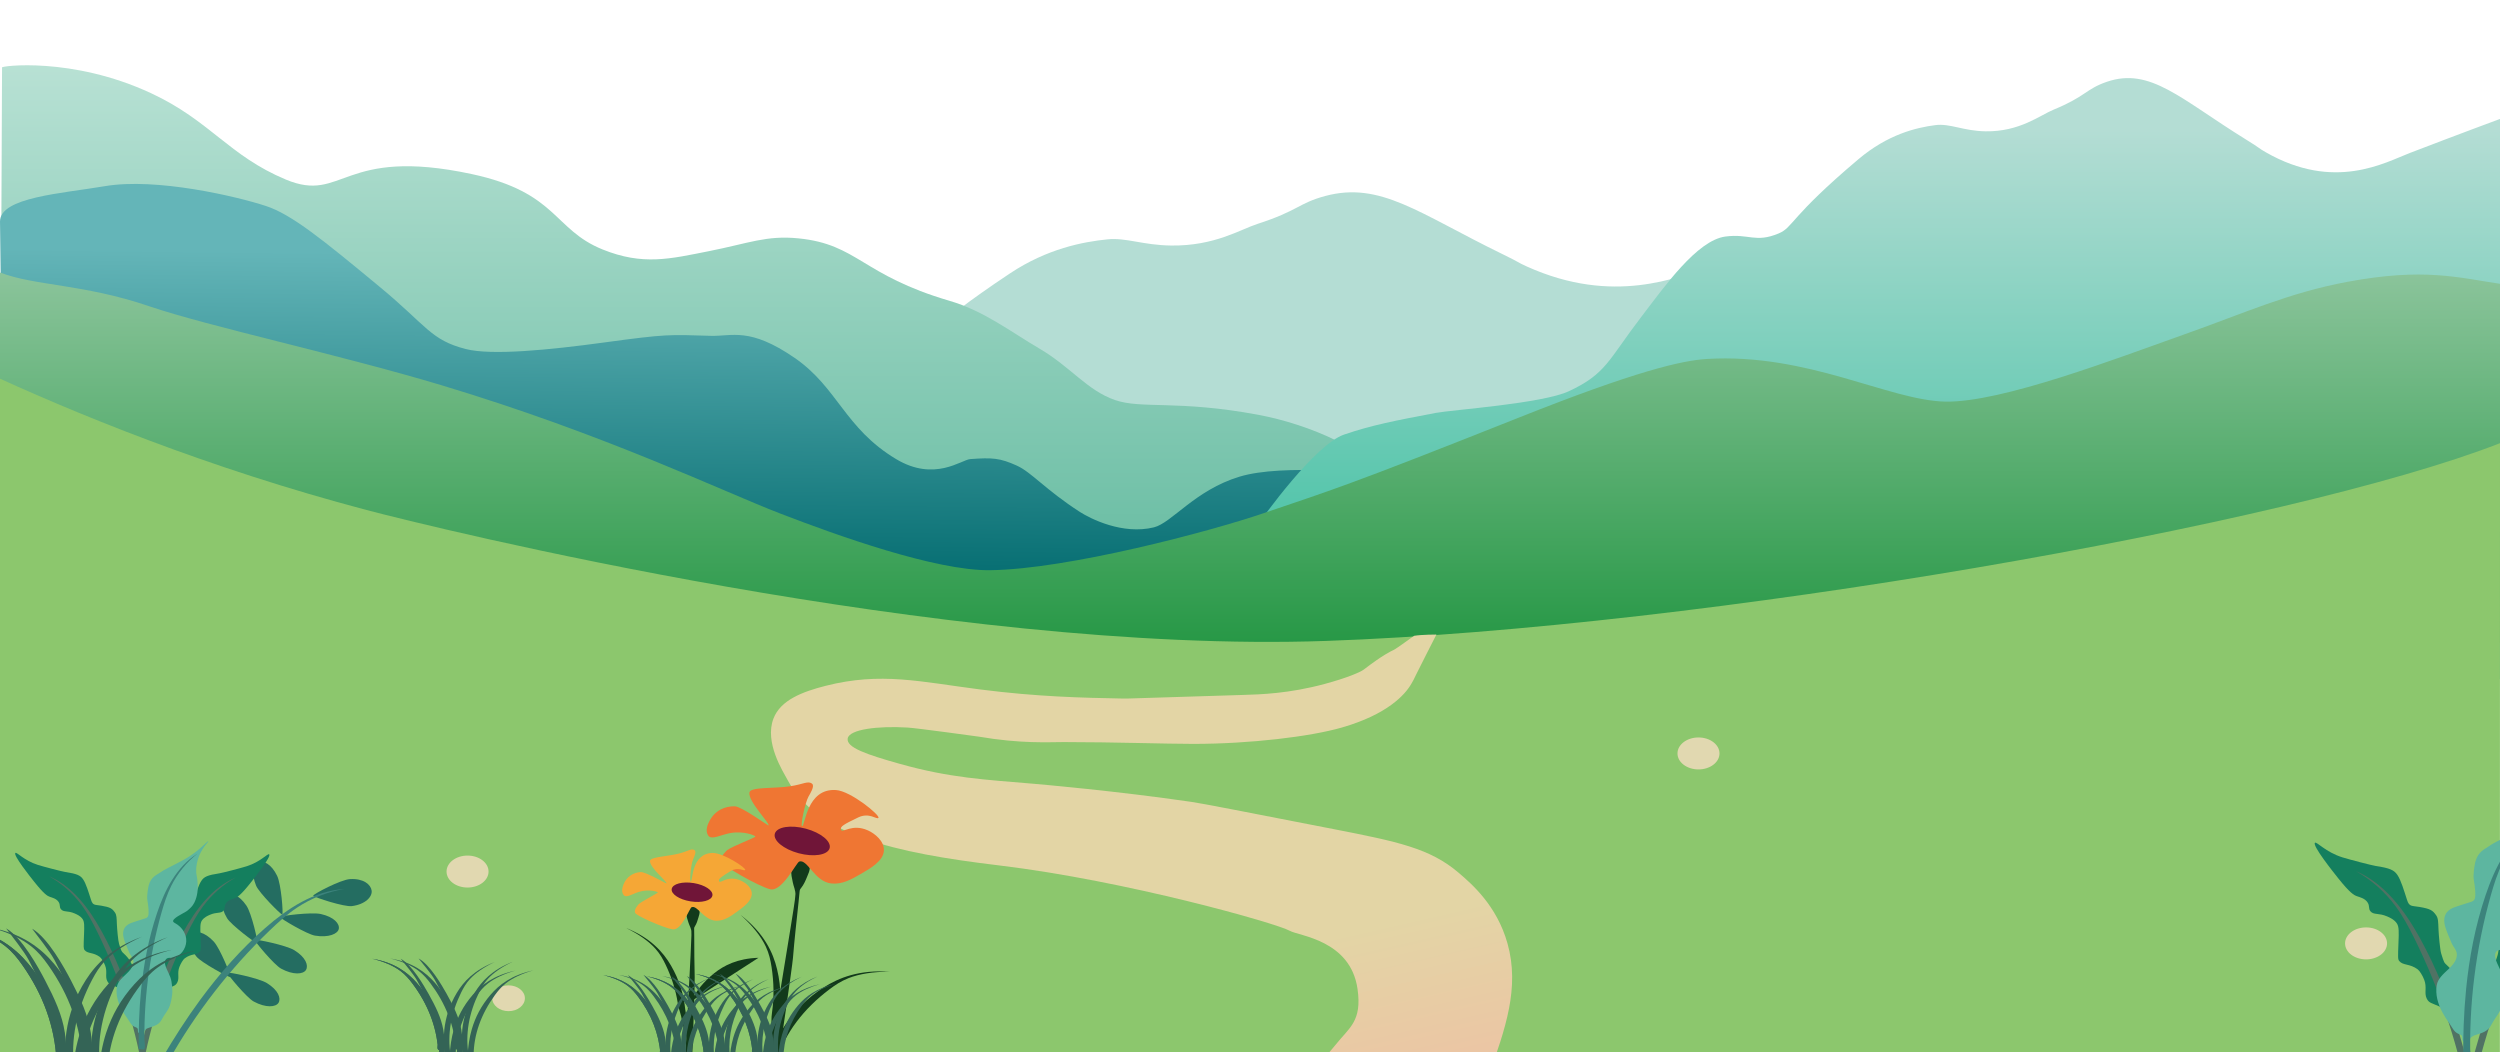 <svg width="2145" height="903" viewBox="0 0 2145 903" fill="none" xmlns="http://www.w3.org/2000/svg">
<g id="about-me-field" clip-path="url(#clip0_30_397)">
<g id="mountain3">
<path id="Vector" d="M206 555.5C220.717 538.473 275.732 479.154 306.533 470.86C336.897 462.675 362.262 458.879 406.315 452.275C424.018 449.619 522.181 444.309 551.151 433.689C592.12 418.67 594.12 406.898 630.005 369.969C655.215 344.022 690.79 304.131 721.731 300.939C747.476 298.284 754.335 306.644 779.671 298.283C795.769 292.973 791.459 284.493 866.567 234.563C898.551 213.301 929.197 207.497 950.252 205.358C966.321 203.723 980.56 210.372 1004.97 210.668C1042.12 211.118 1064.08 196.899 1078.99 192.083C1113.83 180.837 1114.14 174.342 1136.93 168.188C1184.33 155.384 1217.16 182.999 1289.09 218.019C1305.06 225.797 1301.27 224.689 1310 228.639C1384.73 262.375 1439.71 237.47 1466.84 229.253C1520.57 212.972 1565 200.048 1565 200.048V680.628C1565 680.628 251.804 699.213 234.101 691.248" fill="url(#paint0_linear_30_397)"/>
</g>
<g id="mountain1">
<path id="Vector_2" d="M1.735 57.906C-3.95305e-07 56.667 61.634 48.329 129.636 79.98C180.449 103.623 196.211 133.574 245.278 154.068C294.775 174.738 293.029 125.412 404.725 149.34C478.308 165.105 474.66 196.856 516.863 213.971C551.659 228.08 575.037 222.057 607.977 215.551C642.641 208.705 657.541 201.76 685.075 204.514C736.065 209.615 739.204 235.979 814.733 258.108C844.356 266.786 867.37 284.768 891.831 299.096C918.625 314.796 932.751 334.961 956.66 343.233C979.441 351.11 1010.42 343.035 1079.31 355.839C1122.02 363.782 1179.31 386.712 1196.7 420.47L1173.92 470.915L0 455.15L1.758 57.906H1.735Z" fill="url(#paint1_linear_30_397)"/>
</g>
<g id="mountain2">
<path id="Vector_3" d="M0.011 189.96C0.011 169.192 53.267 165.999 89.894 159.746C134.142 152.197 203.443 168.61 228.177 176.74C250.125 183.959 276.312 205.111 326.364 246.604C366.218 279.649 369.565 291.772 399.651 299.474C421.775 305.135 470.924 300.33 518.574 293.813C572.546 286.429 574.297 287.088 609.845 288.152C628.104 288.7 643.003 280.362 681.756 307.033C718.879 332.596 724.638 367.396 768.875 393.903C801.901 413.684 824.84 394.462 832.483 393.903C851.402 392.509 857.987 392.926 872.59 399.564C885.034 405.225 897.159 420.288 926.518 439.225C935.251 444.853 963.123 459.148 990.125 452.445C1005.33 448.671 1025.37 420.563 1063.41 409.01C1101.46 397.457 1174.04 407.123 1208.61 405.236C1230.89 404.018 1215.53 497.767 1215.53 497.767L948.642 503.428L4.152 450.558C4.152 450.558 0 212.275 0 189.96H0.011Z" fill="url(#paint2_linear_30_397)"/>
</g>
<g id="mountain3_2">
<path id="Vector_4" d="M1074 457.5C1085.6 440.473 1128.95 381.154 1153.23 372.86C1177.16 364.675 1197.15 360.879 1231.86 354.275C1245.82 351.619 1323.18 346.309 1346.01 335.689C1378.29 320.67 1379.87 308.898 1408.15 271.969C1428.02 246.022 1456.05 206.131 1480.44 202.939C1500.73 200.284 1506.13 208.644 1526.1 200.283C1538.78 194.973 1535.39 186.493 1594.58 136.563C1619.78 115.301 1643.94 109.497 1660.53 107.358C1673.19 105.723 1684.41 112.372 1703.65 112.668C1732.93 113.118 1750.23 98.899 1761.99 94.083C1789.44 82.837 1789.69 76.343 1807.65 70.188C1845.01 57.384 1870.88 84.999 1927.56 120.019C1940.15 127.797 1937.16 126.689 1944.04 130.639C2002.93 164.375 2046.26 139.47 2067.64 131.253C2109.98 114.972 2145 102.048 2145 102.048V582.628C2145 582.628 1110.1 601.213 1096.15 593.248" fill="url(#paint3_linear_30_397)"/>
</g>
<g id="mountain4">
<path id="Vector_5" d="M2144.99 243.507C2109.29 238.219 2079.64 229.563 2014.3 241.763C1963.35 251.275 1926.22 268.466 1873.66 287.073C1816.73 307.217 1717.29 345.561 1669.09 344.584C1620.61 343.597 1551.18 302.762 1464.52 307.984C1443.08 309.279 1403.73 318.275 1302.58 358.529C1152.99 418.036 1141.98 420.592 1083.8 440.439C1038.33 455.952 916.07 488.471 849.405 489.239C802.941 489.776 718.715 459.617 668.992 440.439C620.131 421.602 519.526 372.868 379.193 330.64C291.996 304.397 178.889 280.096 127.753 262.674C71.801 243.606 30.008 245.35 0 233.809V551.972H2145V250.485" fill="url(#paint4_linear_30_397)"/>
</g>
<g id="field">
<path id="field_2" d="M2144.99 380.253C1964.38 450.696 1460.99 538.547 1137.92 549.905C810.79 561.408 369.153 452.034 314.503 437.583C178.073 401.515 62.834 354.278 -17 317.102L-15.999 1003.92L2144.89 1004.63L2145 380.253H2144.99Z" fill="#8CC76D"/>
<path id="Vector_6" d="M1021.79 1001.54C1045.43 982.735 1079.94 958.654 1094.32 947.977C1102.41 941.969 1132.24 913.73 1145.78 896.617C1157.66 881.604 1168.8 876.381 1164.74 848.371C1158.66 806.436 1114.34 803.061 1106.5 798.569C1095.67 792.342 966.72 755.693 857.309 742.54C765.809 731.538 701.061 716.39 675.832 669.387C671.694 661.677 655.758 637.021 663.648 616.471C669.784 600.476 688.943 593.403 708.344 588.451C755.943 576.311 789.801 585.004 841.064 591.565C890.483 597.885 928.138 598.648 962.957 599.348C969.535 599.484 964.094 599.317 1067.24 596.235C1081.37 595.817 1105.97 595.085 1136.31 586.895C1156.15 581.535 1167.27 576.667 1170.17 574.441C1186.43 561.988 1193.19 558.875 1195.48 557.799C1198.81 556.221 1212.93 545.575 1213.39 545.502C1220.11 544.437 1232.44 544.437 1232.44 544.437C1232.44 544.437 1215.79 577.053 1214.88 579.101C1213.35 582.486 1212.57 583.865 1210.82 586.884C1205.4 596.224 1190.23 613.034 1151.22 624.244C1124.14 632.027 1072.67 638.254 1023.91 638.254C1000.3 638.254 955.386 636.697 912.853 636.697C899.312 636.697 876.291 638.254 839.718 632.027C839.497 631.986 786.888 624.735 778.776 624.244C753.04 622.687 728.662 625.801 727.315 633.584C725.958 641.367 743.461 647.354 772.011 655.377C815.284 667.527 844.904 668.896 887.128 672.5C892.459 672.96 957.527 678.581 1022.56 688.067C1031.68 689.394 1069.27 696.738 1144.46 711.417C1199.14 722.094 1226.98 727.861 1251.45 748.777C1262.6 758.305 1284.28 776.838 1293.43 809.476C1304.13 847.63 1291.5 882.973 1277.18 923.101C1268.46 947.506 1235.28 1005.61 1235.28 1005.61C1235.28 1005.61 1018.67 1004.08 1021.81 1001.57L1021.79 1001.54Z" fill="url(#paint5_linear_30_397)"/>
<path id="Vector_7" opacity="0.8" d="M401.156 761.512C411.109 761.512 419.178 755.371 419.178 747.795C419.178 740.219 411.109 734.078 401.156 734.078C391.203 734.078 383.134 740.219 383.134 747.795C383.134 755.371 391.203 761.512 401.156 761.512Z" fill="#F6DCC0"/>
<path id="Vector_8" opacity="0.8" d="M2030.08 823.152C2040.03 823.152 2048.1 817.01 2048.1 809.434C2048.1 801.858 2040.03 795.717 2030.08 795.717C2020.12 795.717 2012.06 801.858 2012.06 809.434C2012.06 817.01 2020.12 823.152 2030.08 823.152Z" fill="#F6DCC0"/>
<path id="Vector_9" opacity="0.8" d="M1457.31 660.173C1467.26 660.173 1475.33 654.031 1475.33 646.455C1475.33 638.879 1467.26 632.738 1457.31 632.738C1447.35 632.738 1439.28 638.879 1439.28 646.455C1439.28 654.031 1447.35 660.173 1457.31 660.173Z" fill="#F6DCC0"/>
<path id="Vector_10" opacity="0.8" d="M436.361 867.574C444.096 867.574 450.366 862.62 450.366 856.51C450.366 850.4 444.096 845.446 436.361 845.446C428.626 845.446 422.356 850.4 422.356 856.51C422.356 862.62 428.626 867.574 436.361 867.574Z" fill="#F6DCC0"/>
</g>
<g id="orangeflower">
<path id="Vector_11" d="M694.661 744.255C694.244 741.946 693.004 739.94 690.777 738.885C689.449 738.258 688.012 738.018 686.542 737.913C684.128 737.746 683.042 737.913 681.846 740.389C680.914 742.322 679.696 744.161 679.191 746.229C678.325 749.761 679.63 753.49 680.179 756.875C680.475 758.756 681.166 760.386 681.649 762.214C682.987 767.333 682.461 766.55 682.033 771.951C681.55 778.021 659.345 911.287 659.345 911.287L667.343 912.677C668.67 905.489 679.773 829.443 680.376 821.774C681.638 805.988 683.459 790.223 685.116 774.448C685.445 771.324 685.752 768.19 686.048 765.056C686.103 764.439 686.169 763.802 686.432 763.227C686.652 762.757 686.981 762.36 687.31 761.963C689.647 759.048 691.172 755.538 692.565 752.09C693.443 749.917 695.089 746.637 694.661 744.255Z" fill="#123A1B"/>
<path id="Vector_12" d="M688.21 708.859C686.575 708.671 690.689 688.821 693.706 683.441C695.056 681.038 699.137 674.592 696.888 672.565C693.542 669.546 689.395 672.858 678.182 674.592C664.435 676.723 643.788 674.999 642.998 679.92C641.725 687.797 661.33 706.979 659.279 708.232C658.961 708.431 636.239 691.935 630.458 691.809C622.317 691.632 613.441 695.069 608.57 704.712C607.33 707.167 604.785 712.484 607.605 716.851C610.326 721.051 618.302 716.298 626.31 714.825C638.137 712.641 647.88 716.862 648.099 717.719C648.33 718.617 628.911 725.815 623.996 729.357C623.996 729.357 617.599 734.779 618.598 738.969C619.465 742.636 650.502 760.323 660.716 762.966C670.93 765.609 683.262 739.992 685.785 739.188C692.916 736.91 698.797 756.457 713.257 758.014C722.604 759.017 730.525 754.462 738.227 750.032C747.136 744.903 757.909 738.718 758.381 729.796C758.798 721.835 750.833 715.243 744.7 712.484C730.964 706.3 722.791 715.19 721.562 711.993C720.487 709.173 724.261 707.188 736.318 701.368C745.885 696.751 752.325 703.468 753.675 701.734C755.375 699.54 729.999 678.739 717.338 677.862C691.984 676.107 690.777 709.141 688.221 708.849L688.21 708.859Z" fill="#EF7633"/>
<path id="Vector_13" d="M711.796 727.836C713.518 722.016 704.398 714.477 691.427 710.998C678.456 707.519 666.546 709.418 664.824 715.238C663.103 721.058 672.222 728.597 685.193 732.076C698.164 735.555 710.075 733.657 711.796 727.836Z" fill="#701538"/>
<path id="Vector_14" d="M667.606 876.466C670.393 862.509 670.546 847.663 666.761 831.752C663.272 817.125 655.582 800.65 635.384 784.968C645.499 794.037 652.937 803.345 657.03 812.069C659.915 818.222 661.133 824.052 662.011 829.756C664.062 843.171 664.194 856.073 662.438 868.328C661.55 874.523 662.142 875.819 661.835 881.659C661.671 884.709 660.661 890.215 660.903 899.189C660.946 900.652 660.903 909.543 660.277 910.88C659.805 911.914 663.898 910.807 664.556 912.123C664.578 912.175 660.277 910.786 660.277 910.88C662.34 911.674 662.46 911.434 664.556 912.123C668.977 902.637 665.543 886.841 667.617 876.466H667.606Z" fill="#123A1B"/>
<path id="Vector_15" d="M673.903 879.151C681.945 867.179 692.521 856.282 706.74 847.203C719.807 838.856 737.273 831.908 763.263 833.726C749.374 833.695 737.262 835.596 728.002 839.263C721.474 841.854 716.384 845.281 711.633 848.864C700.475 857.274 691.084 866.562 683.525 876.623C679.707 881.7 676.361 886.987 673.486 892.44C672.049 895.167 670.733 897.946 669.537 900.767C668.966 902.125 668.418 903.483 667.902 904.862C667.507 905.917 667.738 908.853 666.322 909.375C666.267 909.396 665.949 909.846 665.872 909.908C663.799 909.135 661.758 908.184 659.74 907.307C663.36 897.518 667.935 888.032 673.903 879.13V879.151Z" fill="#123A1B"/>
</g>
<g id="yellowflower">
<path id="Vector_16" d="M600.154 781.403C599.668 779.772 598.614 778.408 596.913 777.81C595.901 777.454 594.842 777.388 593.775 777.416C592.022 777.468 591.243 777.676 590.586 779.545C590.068 781.004 589.335 782.423 589.136 783.961C588.799 786.569 590.039 789.169 590.704 791.578C591.071 792.911 591.704 794.038 592.192 795.329C593.567 798.921 593.124 798.404 593.247 802.331C593.383 806.75 588.068 904.568 588.068 904.568L593.95 904.985C594.335 899.704 596.231 843.996 596.052 838.41C595.691 826.918 595.736 815.404 595.667 803.902C595.658 801.624 595.617 799.339 595.586 797.057C595.576 796.608 595.57 796.139 595.724 795.71C595.839 795.359 596.059 795.048 596.256 794.733C597.71 792.456 598.524 789.807 599.257 787.229C599.722 785.59 600.636 783.109 600.139 781.422L600.154 781.403Z" fill="#123A1B"/>
<path id="Vector_17" d="M592.661 756.317C591.469 756.301 592.837 741.668 594.591 737.574C595.375 735.739 597.804 730.79 596.01 729.493C593.351 727.56 590.628 730.253 582.67 732.317C572.917 734.862 557.873 735.118 557.703 738.725C557.419 744.503 573.111 756.919 571.736 757.976C571.524 758.139 553.796 747.894 549.618 748.224C543.726 748.688 537.597 751.822 534.857 759.139C534.157 761.001 532.741 765.029 535.13 767.966C537.429 770.802 542.809 766.787 548.47 765.143C556.828 762.704 564.209 765.045 564.433 765.65C564.664 766.277 551.24 772.895 547.971 775.807C547.971 775.807 543.792 780.18 544.848 783.14C545.768 785.723 569.589 796.223 577.183 797.4C584.768 798.566 591.612 779.169 593.374 778.406C598.336 776.24 604.154 789.923 614.719 789.995C621.547 790.043 626.898 786.172 632.101 782.422C638.118 778.076 645.403 772.814 645.023 766.34C644.681 760.564 638.409 756.384 633.749 754.839C623.331 751.379 618.151 758.388 617.013 756.169C616.01 754.22 618.578 752.509 626.812 747.42C633.345 743.393 638.539 747.769 639.37 746.421C640.417 744.719 620.431 731.549 611.224 731.832C592.784 732.413 594.566 756.347 592.694 756.323L592.661 756.317Z" fill="#F5A736"/>
<path id="Vector_18" d="M592.383 773.359C602.024 774.925 610.467 772.686 611.243 768.358C612.018 764.03 604.832 759.251 595.192 757.685C585.552 756.118 577.108 758.357 576.332 762.686C575.557 767.014 582.743 771.793 592.383 773.359Z" fill="#701538"/>
<path id="Vector_19" d="M592.54 859.405C597.172 850.572 603.644 842.31 612.764 835.043C621.151 828.365 632.677 822.348 650.777 821.789" fill="#123A1B"/>
<path id="Vector_20" d="M587.924 866.07C586.693 853.615 583.007 841.024 575.715 828.449C569.005 816.892 558.265 804.75 537.152 796.195C548.038 801.507 556.722 807.646 562.425 814.07C566.448 818.602 568.976 823.249 571.185 827.868C576.368 838.736 579.796 849.617 581.461 860.391C582.302 865.838 583.136 866.796 584.378 871.806C585.023 874.425 585.584 879.317 588.095 886.85C588.508 888.077 590.757 895.607 590.572 896.884C590.438 897.868 593.615 895.978 594.51 896.938C594.542 896.977 590.547 896.804 590.572 896.884C592.52 897.074 592.56 896.843 594.51 896.938C595.811 887.884 588.846 875.325 587.933 866.067L587.924 866.07Z" fill="#123A1B"/>
</g>
<g id="circleleaf">
<path id="Vector_21" d="M300.286 754.273C311.795 753.573 318.158 758.87 318.871 764.125C319.585 769.39 313.507 775.951 301.921 777.435C295.316 778.281 269.82 769.975 268.711 768.502C268.755 767.155 292.201 754.764 300.297 754.263L300.286 754.273Z" fill="#246D61"/>
<path id="Vector_22" d="M275.272 784.226C286.77 786.785 291.498 792.636 290.687 796.94C289.875 801.245 282.019 804.734 270.214 802.759C263.489 801.631 240.845 788.269 240.175 786.817C240.603 785.772 267.186 782.429 275.272 784.226Z" fill="#246D61"/>
<path id="Vector_23" d="M252.529 815.286C262.447 821.387 264.817 828.418 262.524 832.211C260.231 836.003 251.596 836.755 241.196 831.103C235.271 827.886 218.694 808.015 218.584 806.437C219.352 805.591 245.562 810.992 252.54 815.286H252.529Z" fill="#246D61"/>
<path id="Vector_24" d="M228.985 843.473C238.903 849.574 241.273 856.605 238.98 860.397C236.687 864.19 228.052 864.942 217.652 859.29C211.727 856.072 195.15 836.201 195.04 834.624C195.808 833.777 222.018 839.179 228.996 843.473H228.985Z" fill="#246D61"/>
<path id="Vector_25" d="M183.334 807.795C175.49 799.395 167.832 798.236 164.244 800.973C160.657 803.71 161.194 811.943 168.644 820.875C172.889 825.963 196.039 838.531 197.695 838.395C198.452 837.539 188.852 813.698 183.334 807.795Z" fill="#246D61"/>
<path id="Vector_26" d="M211.442 777.028C205.035 767.583 197.651 765.327 193.669 767.5C189.686 769.673 188.896 777.895 194.821 787.809C198.2 793.451 219.056 809.247 220.713 809.362C221.601 808.631 215.94 783.672 211.431 777.028H211.442Z" fill="#246D61"/>
<path id="Vector_27" d="M237.784 751.463C232.836 741.256 225.869 738.027 221.601 739.647C217.334 741.277 215.337 749.3 219.736 759.904C222.249 765.953 240.56 784.382 242.183 784.717C243.171 784.111 241.262 758.64 237.784 751.463Z" fill="#246D61"/>
<path id="Vector_28" d="M172.242 857.232C188.479 835.188 206.67 814.523 227.46 796.303C246.572 779.556 269.337 764.417 295.251 762.767C280.791 765.264 266.912 770.748 254.844 778.751C246.33 784.393 238.771 791.236 231.475 798.246C214.316 814.753 198.419 832.43 183.937 851.11C176.62 860.544 169.664 870.228 163.081 880.143C159.79 885.095 156.597 890.11 153.492 895.177C152 897.611 150.541 900.055 149.093 902.511C147.985 904.402 146.306 909.385 144.474 910.566C144.408 910.607 143.772 911.443 143.651 911.568C141.995 910.628 140.492 909.364 138.956 908.236C149.159 890.757 160.152 873.613 172.231 857.221L172.242 857.232Z" fill="#3C837C"/>
</g>
<g id="bush2">
<path id="Vector_29" d="M389.482 882.996C392.444 872.925 397.447 863.094 405.412 853.796C412.741 845.25 423.47 836.798 442.176 832.765C432.39 835.575 424.282 839.389 418.599 843.86C414.584 847.015 411.775 850.473 409.241 853.963C403.283 862.164 398.752 870.626 395.691 879.256C394.144 883.612 392.971 888.011 392.181 892.451C391.786 894.666 391.478 896.891 391.27 899.116C391.171 900.182 391.095 901.258 391.04 902.334C390.996 903.159 391.83 905.176 390.941 905.834C390.908 905.855 390.787 906.242 390.743 906.304C389.109 906.189 387.452 905.928 385.839 905.73C386.19 898.103 387.266 890.487 389.471 882.996H389.482Z" fill="#346456"/>
<path id="Vector_30" d="M380.321 883.383C378.489 873.071 373.639 863.345 367.715 852.741C363.535 845.271 353.332 827.73 343.732 822.579C346.628 826.246 354.78 835.879 357.6 840.872C360.068 845.25 361.791 848.781 363.897 852.521C365.499 855.363 372.476 870.146 374.561 879.026C375.614 883.519 376.294 888.011 376.591 892.493C376.744 894.739 376.788 896.975 376.755 899.221C376.733 900.297 376.689 901.373 376.635 902.439C376.591 903.264 375.537 905.186 376.349 905.928C376.382 905.96 376.459 906.346 376.492 906.419C378.127 906.461 379.805 906.377 381.429 906.336C381.923 898.709 381.692 891.03 380.332 883.372L380.321 883.383Z" fill="#346456"/>
<path id="Vector_31" d="M381.242 883.226C382.427 872.831 385.653 862.342 391.906 851.915C397.655 842.335 406.772 832.295 424.535 825.379C415.374 829.694 408.034 834.74 403.196 840.047C399.784 843.798 397.611 847.642 395.713 851.487C391.248 860.514 388.253 869.571 386.728 878.566C385.96 883.111 385.565 887.635 385.543 892.127C385.543 894.373 385.62 896.62 385.806 898.845C385.894 899.921 386.004 900.987 386.136 902.052C386.234 902.878 387.397 904.727 386.64 905.521C386.607 905.552 386.552 905.949 386.53 906.012C384.896 906.148 383.228 906.158 381.593 906.221C380.617 898.646 380.365 890.957 381.253 883.226H381.242Z" fill="#346456"/>
<path id="Vector_32" d="M375.636 874.743C371.939 863.721 366.234 853.117 357.611 843.327C349.678 834.332 338.356 825.703 319.398 822.61C329.371 825.013 337.731 828.659 343.732 833.225C347.967 836.443 351.028 840.099 353.815 843.798C360.364 852.511 365.499 861.61 369.174 871.023C371.039 875.777 372.52 880.604 373.639 885.493C374.199 887.938 374.66 890.403 375.033 892.879C375.208 894.07 375.362 895.261 375.504 896.452C375.603 897.372 374.934 899.681 375.856 900.36C375.888 900.38 376.042 900.798 376.086 900.872C377.71 900.61 379.333 900.203 380.935 899.858C380.025 891.364 378.39 882.933 375.647 874.743H375.636Z" fill="#346456"/>
<path id="Vector_33" d="M404.896 882.787C407.858 872.716 412.861 862.885 420.826 853.587C428.155 845.041 438.885 836.589 457.591 832.556C447.804 835.366 439.697 839.18 434.014 843.651C429.998 846.806 427.19 850.264 424.655 853.754C418.698 861.955 414.167 870.417 411.106 879.047C409.559 883.403 408.385 887.802 407.595 892.242C407.2 894.457 406.893 896.682 406.685 898.907C406.586 899.973 406.509 901.049 406.454 902.125C406.41 902.95 407.244 904.967 406.355 905.625C406.322 905.646 406.202 906.032 406.158 906.095C404.523 905.98 402.867 905.719 401.254 905.521C401.605 897.894 402.68 890.278 404.885 882.787H404.896Z" fill="#346456"/>
<path id="Vector_34" d="M395.735 883.174C393.903 872.862 389.054 863.136 383.129 852.532C378.949 845.062 368.746 827.521 359.146 822.37C362.043 826.037 370.194 835.67 373.014 840.663C375.483 845.041 377.205 848.572 379.311 852.312C380.913 855.154 387.891 869.937 389.975 878.817C391.029 883.31 391.709 887.802 392.005 892.284C392.159 894.53 392.203 896.766 392.17 899.012C392.148 900.088 392.104 901.164 392.049 902.23C392.005 903.055 390.952 904.977 391.764 905.719C391.797 905.75 391.873 906.137 391.906 906.21C393.541 906.252 395.22 906.168 396.843 906.127C397.337 898.5 397.107 890.821 395.746 883.163L395.735 883.174Z" fill="#346456"/>
<path id="Vector_35" d="M396.668 883.017C397.853 872.622 401.078 862.133 407.332 851.706C413.081 842.126 422.198 832.086 439.96 825.17C430.799 829.485 423.459 834.531 418.621 839.838C415.209 843.589 413.037 847.433 411.139 851.278C406.674 860.304 403.678 869.362 402.153 878.358C401.385 882.902 400.99 887.426 400.969 891.918C400.969 894.164 401.045 896.411 401.232 898.636C401.32 899.712 401.429 900.778 401.561 901.843C401.66 902.669 402.823 904.518 402.066 905.312C402.033 905.343 401.978 905.74 401.956 905.803C400.321 905.939 398.654 905.949 397.019 906.012C396.042 898.437 395.79 890.748 396.679 883.017H396.668Z" fill="#346456"/>
<path id="Vector_36" d="M391.051 874.513C387.353 863.491 381.648 852.887 373.025 843.098C365.093 834.102 353.771 825.473 334.812 822.38C344.785 824.783 353.145 828.429 359.147 832.995C363.381 836.213 366.442 839.869 369.229 843.568C375.779 852.281 380.913 861.38 384.589 870.794C386.454 875.547 387.935 880.374 389.054 885.263C389.613 887.708 390.074 890.173 390.447 892.649C390.623 893.84 390.776 895.031 390.919 896.222C391.018 897.142 390.348 899.451 391.27 900.13C391.303 900.151 391.457 900.569 391.5 900.642C393.124 900.38 394.748 899.973 396.35 899.628C395.439 891.135 393.804 882.704 391.062 874.513H391.051Z" fill="#346456"/>
<path id="Vector_37" d="M375.636 874.743C371.939 863.721 366.234 853.117 357.611 843.327C349.678 834.332 338.356 825.703 319.398 822.61C329.371 825.013 337.731 828.659 343.732 833.225C347.967 836.443 351.028 840.099 353.815 843.798C360.364 852.511 365.499 861.61 369.174 871.023C371.039 875.777 372.52 880.604 373.639 885.493C374.199 887.938 374.66 890.403 375.033 892.879C375.208 894.07 375.362 895.261 375.504 896.452C375.603 897.372 374.934 899.681 375.856 900.36C375.888 900.38 376.042 900.798 376.086 900.872C377.71 900.61 379.333 900.203 380.935 899.858C380.025 891.364 378.39 882.933 375.647 874.743H375.636Z" fill="#346456"/>
</g>
<g id="leaves2">
<g id="Group">
<path id="Vector_38" d="M111.317 824.167C109.616 821.044 105.667 817.617 104.931 816.886C103.889 815.851 102.836 811.934 102.211 810.043C101.344 807.431 100.433 796.795 100.269 792.752C100.06 787.758 100.137 785.136 98.645 782.973C96.187 779.421 94.531 778.377 86.851 777.06C81.344 776.11 79.72 777.06 78.14 772.181C75.968 765.495 73.894 758.276 71.316 754.494C69.001 751.099 66.159 749.709 55.846 748.142C53.126 747.724 37.426 743.639 32.489 742.082C20.64 738.363 14.419 730.831 13.213 731.823C11.051 733.599 25.994 752.342 29.45 756.677C37.953 767.344 40.706 768.755 42.758 769.486C44.985 770.28 48.298 770.959 50.24 773.832C52.04 776.496 50.635 778.084 52.325 780.121C54.596 782.859 58.085 781.145 64.031 783.726C66.039 784.603 69.045 785.899 70.921 788.667C72.479 790.966 72.369 794.654 72.084 801.935C71.645 812.989 71.59 813.971 72.643 815.225C75.353 818.474 80.049 816.875 85.655 821.096C86.928 822.057 88.968 825.181 90.219 828.451C92.326 833.925 90 837.718 91.996 841.698C93.576 844.853 95.386 844.728 100.74 847.152C104.526 848.865 108.771 851.331 110.658 849.753C110.955 849.513 111.086 849.231 111.163 849.074C116.309 838.073 114.005 829.861 114.005 829.861C113.335 827.49 113.555 828.284 111.339 824.178L111.317 824.167Z" fill="#147F5E"/>
<path id="Vector_39" d="M114.608 865.403C107.641 842.387 98.755 819.988 87.114 798.906C76.417 779.526 62.363 760.48 42.122 751.851C52.994 757.983 62.572 766.466 70.032 776.538C75.287 783.642 79.467 791.488 83.384 799.407C92.589 818.035 100.466 837.3 106.95 857.003C110.22 866.949 113.149 877.02 115.694 887.165C116.967 892.242 118.163 897.33 119.249 902.449C119.775 904.904 120.28 907.36 120.763 909.825C121.136 911.727 121.114 916.365 122.255 917.859C122.299 917.911 122.573 918.789 122.639 918.925C124.219 918.601 125.766 917.953 127.291 917.441C123.901 899.942 119.797 882.495 114.619 865.393L114.608 865.403Z" fill="#507264"/>
</g>
<g id="Group_2">
<path id="Vector_40" d="M132.831 825.327C134.532 822.203 138.481 818.777 139.216 818.045C140.259 817.011 141.312 813.093 141.937 811.202C142.804 808.59 143.714 797.955 143.879 793.912C144.087 788.918 144.011 786.296 145.503 784.133C147.96 780.581 149.617 779.536 157.297 778.22C162.804 777.269 164.428 778.22 166.008 773.341C168.18 766.655 170.254 759.436 172.832 755.654C175.147 752.258 177.988 750.869 188.301 749.302C191.022 748.884 206.722 744.799 211.659 743.242C223.508 739.523 229.728 731.99 230.935 732.983C233.096 734.759 218.154 753.501 214.698 757.837C206.195 768.504 203.441 769.914 201.39 770.646C199.163 771.44 195.849 772.119 193.907 774.992C192.108 777.656 193.512 779.244 191.823 781.281C189.552 784.018 186.063 782.305 180.117 784.885C178.109 785.763 175.103 787.058 173.227 789.827C171.669 792.125 171.779 795.813 172.064 803.095C172.503 814.148 172.558 815.13 171.504 816.384C168.794 819.633 164.099 818.035 158.493 822.256C157.22 823.217 155.179 826.34 153.929 829.611C151.822 835.085 154.148 838.877 152.151 842.858C150.571 846.013 148.761 845.888 143.407 848.311C139.622 850.025 135.376 852.49 133.489 850.913C133.193 850.672 133.061 850.39 132.985 850.234C127.839 839.233 130.143 831.021 130.143 831.021C130.812 828.649 130.593 829.443 132.809 825.338L132.831 825.327Z" fill="#147F5E"/>
<path id="Vector_41" d="M129.54 866.563C136.506 843.547 145.393 821.148 157.033 800.065C167.73 780.685 181.784 761.64 202.026 753.01C191.154 759.143 181.576 767.626 174.116 777.697C168.86 784.802 164.68 792.648 160.764 800.567C151.559 819.194 143.682 838.459 137.198 858.163C133.928 868.109 130.999 878.18 128.454 888.325C127.181 893.402 125.985 898.49 124.899 903.609C124.372 906.064 123.868 908.519 123.385 910.985C123.012 912.886 123.034 917.525 121.893 919.019C121.849 919.071 121.575 919.949 121.509 920.085C119.929 919.761 118.382 919.113 116.857 918.601C120.247 901.102 124.35 883.655 129.529 866.552L129.54 866.563Z" fill="#507264"/>
</g>
<g id="Group_3">
<path id="Vector_42" d="M123.403 886.669C123.403 879.732 134.243 883.138 138.587 875.104C143.579 865.858 145.872 867.007 147.693 853.708C148.209 849.957 147.66 845.872 147.112 842.163C146.344 836.94 143.14 832.959 141.791 827.965C141.418 826.576 141.286 825.05 141.922 823.745C143.535 820.454 147.978 822.627 150.732 821.321C156.843 818.416 160.507 811.74 159.718 805.326C159.059 799.925 155.45 795.004 150.524 792.256C149.909 791.911 149.262 791.588 148.812 791.076C146.497 788.422 158.116 783.24 159.838 781.997C165.225 778.11 166.706 774.903 167.737 772.166C169.921 766.388 169.712 761.374 169.559 757.707C169.306 751.658 168.067 750.885 168.341 745.556C168.418 744.104 168.747 739.695 170.766 734.566C173.969 726.469 179.147 722.29 178.665 721.841C178.017 721.235 170.744 730.449 158.017 737.46C146.453 743.822 141.615 745.556 136.755 749.025C134.286 750.791 129.547 752.514 127.649 759.431C127.1 761.436 125.828 768.687 126.431 772.155C127.298 777.107 128.055 783.825 127.035 786.04C126.102 788.077 124.698 787.774 117.917 790.094C114.352 791.305 109.996 792.277 107.55 795.234C105.224 798.054 105.268 802.087 106.288 805.545C107.407 809.327 109.173 813.026 110.622 816.703C112.136 820.527 115.35 822.334 114.286 827.067C113.551 830.305 111.181 832.959 108.724 835.299C105.334 838.517 101.066 842.007 100.298 846.781C99.234 853.384 101.132 859.924 104.236 865.795C105.805 868.762 107.659 871.583 109.623 874.32C111.412 876.817 112.553 879.836 115.679 881.09C116.316 881.341 117.007 881.529 117.555 881.926C118.51 882.626 118.312 883.88 118.378 884.903C118.4 885.227 118.444 885.551 118.609 885.833C119.037 886.575 123.381 887.985 123.381 886.69L123.403 886.669Z" fill="#5DB6A0"/>
<path id="Vector_43" d="M121.033 849.685C123.26 827.234 127.495 805.023 134.692 783.553C141.308 763.829 151.292 743.822 169.427 732.393C159.992 739.915 152.279 749.39 146.98 759.974C143.239 767.444 140.716 775.404 138.466 783.386C133.167 802.171 129.295 821.31 126.881 840.617C125.663 850.364 124.818 860.164 124.336 869.974C124.094 874.884 123.952 879.784 123.908 884.705C123.886 887.066 123.886 889.417 123.908 891.778C123.919 893.595 124.873 897.879 124.05 899.456C124.017 899.519 123.919 900.365 123.897 900.512C122.284 900.48 120.638 900.156 119.026 899.937C118.839 883.19 119.377 866.37 121.033 849.685Z" fill="#3C837C"/>
</g>
</g>
<g id="threebushes">
<g id="Group_4">
<path id="Vector_44" d="M615.794 890.236C618.373 881.47 622.728 872.904 629.662 864.807C636.036 857.368 645.384 850.003 661.676 846.493C653.151 848.937 646.097 852.26 641.138 856.156C637.638 858.904 635.191 861.913 632.986 864.953C627.797 872.089 623.858 879.465 621.192 886.976C619.843 890.769 618.822 894.603 618.142 898.458C617.802 900.391 617.539 902.323 617.352 904.267C617.265 905.196 617.199 906.137 617.155 907.067C617.122 907.788 617.835 909.543 617.067 910.117C617.034 910.138 616.924 910.472 616.902 910.525C615.476 910.42 614.039 910.201 612.635 910.023C612.942 903.379 613.885 896.745 615.794 890.236Z" fill="#346456"/>
<path id="Vector_45" d="M607.818 890.57C606.228 881.596 602.004 873.123 596.847 863.898C593.216 857.389 584.318 842.115 575.958 837.633C578.482 840.82 585.58 849.219 588.037 853.565C590.188 857.368 591.691 860.45 593.523 863.71C594.916 866.186 600.994 879.057 602.816 886.788C603.737 890.695 604.319 894.613 604.582 898.521C604.714 900.474 604.757 902.428 604.725 904.371C604.703 905.311 604.67 906.241 604.615 907.171C604.571 907.892 603.66 909.563 604.362 910.211C604.384 910.232 604.461 910.577 604.483 910.639C605.909 910.681 607.369 910.608 608.784 910.566C609.223 903.932 609.014 897.236 607.829 890.57H607.818Z" fill="#346456"/>
<path id="Vector_46" d="M608.619 890.434C609.651 881.376 612.459 872.256 617.901 863.177C622.904 854.83 630.847 846.096 646.316 840.067C638.34 843.828 631.955 848.216 627.731 852.834C624.758 856.094 622.86 859.447 621.214 862.79C617.33 870.647 614.719 878.535 613.392 886.37C612.723 890.319 612.382 894.268 612.36 898.176C612.36 900.129 612.426 902.083 612.591 904.026C612.668 904.956 612.766 905.886 612.876 906.816C612.964 907.537 613.973 909.145 613.315 909.835C613.293 909.866 613.238 910.201 613.216 910.263C611.801 910.389 610.342 910.389 608.916 910.441C608.071 903.838 607.851 897.152 608.619 890.424V890.434Z" fill="#346456"/>
<path id="Vector_47" d="M603.737 883.048C600.523 873.447 595.553 864.222 588.037 855.697C581.126 847.861 571.274 840.35 554.762 837.654C563.44 839.744 570.725 842.92 575.947 846.9C579.634 849.7 582.3 852.887 584.724 856.104C590.429 863.689 594.894 871.619 598.098 879.809C599.722 883.947 601.016 888.146 601.982 892.409C602.464 894.54 602.87 896.682 603.189 898.834C603.342 899.868 603.474 900.903 603.594 901.947C603.682 902.752 603.09 904.758 603.902 905.353C603.935 905.374 604.066 905.74 604.099 905.792C605.514 905.573 606.93 905.217 608.323 904.914C607.533 897.518 606.107 890.184 603.715 883.048H603.737Z" fill="#346456"/>
<path id="Vector_48" d="M629.212 890.058C631.79 881.293 636.146 872.726 643.08 864.629C649.454 857.191 658.801 849.825 675.094 846.315C666.569 848.76 659.514 852.082 654.555 855.979C651.056 858.726 648.609 861.735 646.404 864.775C641.215 871.911 637.276 879.287 634.61 886.798C633.261 890.591 632.24 894.425 631.56 898.28C631.22 900.213 630.957 902.146 630.77 904.089C630.682 905.019 630.616 905.959 630.573 906.889C630.54 907.61 631.253 909.365 630.485 909.939C630.452 909.96 630.342 910.295 630.32 910.347C628.894 910.242 627.457 910.023 626.052 909.845C626.36 903.201 627.303 896.567 629.212 890.058Z" fill="#346456"/>
<path id="Vector_49" d="M621.236 890.392C619.645 881.418 615.421 872.945 610.265 863.72C606.634 857.212 597.736 841.937 589.376 837.456C591.899 840.642 598.998 849.042 601.455 853.388C603.606 857.191 605.109 860.273 606.941 863.532C608.334 866.008 614.412 878.879 616.233 886.61C617.155 890.518 617.736 894.435 618 898.343C618.131 900.296 618.175 902.25 618.142 904.193C618.12 905.134 618.087 906.063 618.033 906.993C617.989 907.714 617.078 909.386 617.78 910.033C617.802 910.054 617.879 910.399 617.901 910.462C619.327 910.504 620.786 910.43 622.202 910.389C622.64 903.755 622.432 897.058 621.247 890.392H621.236Z" fill="#346456"/>
<path id="Vector_50" d="M622.048 890.256C623.079 881.199 625.888 872.078 631.33 862.999C636.332 854.652 644.276 845.918 659.745 839.89C651.769 843.651 645.384 848.039 641.16 852.656C638.187 855.916 636.289 859.27 634.643 862.613C630.759 870.469 628.148 878.357 626.82 886.192C626.151 890.141 625.811 894.091 625.789 897.998C625.789 899.952 625.855 901.905 626.02 903.848C626.096 904.778 626.195 905.708 626.305 906.638C626.393 907.359 627.402 908.968 626.744 909.657C626.722 909.689 626.667 910.023 626.645 910.085C625.23 910.211 623.77 910.211 622.344 910.263C621.499 903.66 621.28 896.974 622.048 890.246V890.256Z" fill="#346456"/>
<path id="Vector_51" d="M617.155 882.849C613.94 873.248 608.97 864.023 601.455 855.498C594.543 847.663 584.691 840.151 568.18 837.456C576.858 839.545 584.143 842.721 589.365 846.702C593.051 849.501 595.717 852.688 598.142 855.906C603.847 863.49 608.312 871.42 611.516 879.611C613.139 883.748 614.434 887.948 615.399 892.21C615.882 894.341 616.288 896.483 616.606 898.635C616.76 899.67 616.892 900.704 617.012 901.749C617.1 902.553 616.508 904.559 617.319 905.155C617.352 905.175 617.484 905.541 617.517 905.593C618.932 905.374 620.347 905.019 621.741 904.716C620.951 897.319 619.525 889.985 617.133 882.849H617.155Z" fill="#346456"/>
<path id="Vector_52" d="M603.737 883.048C600.523 873.447 595.553 864.222 588.037 855.697C581.126 847.861 571.274 840.35 554.762 837.654C563.44 839.744 570.725 842.92 575.947 846.9C579.634 849.7 582.3 852.887 584.724 856.104C590.429 863.689 594.894 871.619 598.098 879.809C599.722 883.947 601.016 888.146 601.982 892.409C602.464 894.54 602.87 896.682 603.189 898.834C603.342 899.868 603.474 900.903 603.594 901.947C603.682 902.752 603.09 904.758 603.902 905.353C603.935 905.374 604.066 905.74 604.099 905.792C605.514 905.573 606.93 905.217 608.323 904.914C607.533 897.518 606.107 890.184 603.715 883.048H603.737Z" fill="#346456"/>
</g>
<g id="Group_5">
<path id="Vector_53" d="M657.485 888.157C660.063 879.391 664.419 870.825 671.352 862.728C677.727 855.289 687.074 847.924 703.366 844.414C694.842 846.858 687.787 850.181 682.828 854.077C679.328 856.825 676.882 859.834 674.677 862.874C669.487 870.01 665.549 877.385 662.883 884.897C661.533 888.69 660.513 892.524 659.833 896.379C659.493 898.312 659.229 900.244 659.043 902.188C658.955 903.117 658.889 904.058 658.845 904.987C658.812 905.708 659.525 907.463 658.758 908.038C658.725 908.059 658.615 908.393 658.593 908.446C657.167 908.341 655.73 908.122 654.325 907.944C654.632 901.3 655.576 894.665 657.485 888.157Z" fill="#346456"/>
<path id="Vector_54" d="M649.509 888.491C647.918 879.517 643.694 871.044 638.538 861.819C634.906 855.31 626.009 840.036 617.649 835.554C620.172 838.741 627.27 847.14 629.728 851.486C631.878 855.289 633.381 858.371 635.213 861.631C636.607 864.107 642.685 876.978 644.506 884.709C645.428 888.616 646.009 892.534 646.272 896.441C646.404 898.395 646.448 900.349 646.415 902.292C646.393 903.232 646.36 904.162 646.305 905.092C646.261 905.813 645.351 907.484 646.053 908.132C646.075 908.153 646.152 908.498 646.174 908.56C647.6 908.602 649.059 908.529 650.474 908.487C650.913 901.853 650.705 895.156 649.52 888.491H649.509Z" fill="#346456"/>
<path id="Vector_55" d="M650.321 888.355C651.352 879.297 654.161 870.177 659.602 861.098C664.605 852.75 672.548 844.016 688.018 837.988C680.042 841.749 673.656 846.137 669.432 850.755C666.459 854.015 664.561 857.368 662.916 860.711C659.032 868.568 656.421 876.456 655.093 884.291C654.424 888.24 654.084 892.189 654.062 896.097C654.062 898.05 654.128 900.004 654.292 901.947C654.369 902.877 654.468 903.807 654.578 904.737C654.665 905.457 655.675 907.066 655.016 907.756C654.994 907.787 654.94 908.122 654.918 908.184C653.502 908.31 652.043 908.31 650.617 908.362C649.772 901.759 649.553 895.073 650.321 888.345V888.355Z" fill="#346456"/>
<path id="Vector_56" d="M645.428 880.969C642.213 871.368 637.243 862.143 629.728 853.618C622.816 845.782 612.964 838.271 596.452 835.575C605.131 837.665 612.415 840.841 617.638 844.821C621.324 847.621 623.99 850.807 626.415 854.025C632.12 861.61 636.585 869.54 639.788 877.73C641.412 881.868 642.707 886.067 643.672 890.33C644.155 892.461 644.561 894.603 644.879 896.755C645.033 897.789 645.164 898.824 645.285 899.868C645.373 900.673 644.78 902.679 645.592 903.274C645.625 903.295 645.757 903.661 645.79 903.713C647.205 903.494 648.62 903.138 650.014 902.835C649.224 895.439 647.797 888.105 645.406 880.969H645.428Z" fill="#346456"/>
<path id="Vector_57" d="M670.914 887.969C673.492 879.203 677.847 870.637 684.781 862.54C691.155 855.101 700.503 847.736 716.795 844.226C708.27 846.67 701.216 849.993 696.257 853.889C692.757 856.637 690.311 859.646 688.105 862.686C682.916 869.822 678.977 877.197 676.311 884.709C674.962 888.502 673.942 892.336 673.261 896.191C672.921 898.124 672.658 900.056 672.471 902C672.384 902.929 672.318 903.87 672.274 904.8C672.241 905.52 672.954 907.275 672.186 907.85C672.153 907.871 672.044 908.205 672.022 908.258C670.595 908.153 669.158 907.934 667.754 907.756C668.061 901.112 669.005 894.477 670.914 887.969Z" fill="#346456"/>
<path id="Vector_58" d="M662.937 888.303C661.347 879.329 657.123 870.856 651.966 861.631C648.335 855.122 639.437 839.848 631.077 835.366C633.601 838.553 640.699 846.952 643.157 851.298C645.307 855.101 646.81 858.183 648.642 861.443C650.035 863.919 656.113 876.79 657.935 884.521C658.856 888.428 659.438 892.346 659.701 896.253C659.833 898.207 659.876 900.161 659.844 902.104C659.822 903.044 659.789 903.974 659.734 904.904C659.69 905.625 658.779 907.296 659.482 907.944C659.504 907.965 659.58 908.31 659.602 908.372C661.028 908.414 662.488 908.341 663.903 908.299C664.342 901.665 664.133 894.968 662.948 888.303H662.937Z" fill="#346456"/>
<path id="Vector_59" d="M663.738 888.167C664.77 879.109 667.578 869.989 673.02 860.91C678.023 852.562 685.966 843.828 701.435 837.8C693.459 841.561 687.074 845.949 682.85 850.567C679.877 853.827 677.979 857.18 676.333 860.523C672.45 868.38 669.838 876.267 668.511 884.103C667.842 888.052 667.502 892.001 667.48 895.909C667.48 897.862 667.545 899.816 667.71 901.759C667.787 902.689 667.885 903.619 667.995 904.549C668.083 905.269 669.092 906.878 668.434 907.568C668.412 907.599 668.357 907.933 668.335 907.996C666.92 908.121 665.461 908.122 664.035 908.174C663.19 901.571 662.97 894.885 663.738 888.157V888.167Z" fill="#346456"/>
<path id="Vector_60" d="M658.856 880.76C655.642 871.159 650.672 861.934 643.157 853.409C636.245 845.573 626.393 838.062 609.881 835.366C618.559 837.456 625.844 840.632 631.066 844.612C634.753 847.412 637.419 850.598 639.843 853.816C645.548 861.401 650.014 869.331 653.217 877.521C654.841 881.658 656.135 885.858 657.101 890.121C657.584 892.252 657.99 894.394 658.308 896.546C658.461 897.58 658.593 898.615 658.714 899.659C658.801 900.464 658.209 902.47 659.021 903.065C659.054 903.086 659.185 903.452 659.218 903.504C660.634 903.285 662.049 902.929 663.442 902.626C662.652 895.23 661.226 887.896 658.834 880.76H658.856Z" fill="#346456"/>
<path id="Vector_61" d="M645.428 880.969C642.213 871.368 637.243 862.143 629.728 853.618C622.816 845.782 612.964 838.271 596.452 835.575C605.131 837.665 612.415 840.841 617.638 844.821C621.324 847.621 623.99 850.807 626.415 854.025C632.12 861.61 636.585 869.54 639.788 877.73C641.412 881.868 642.707 886.067 643.672 890.33C644.155 892.461 644.561 894.603 644.879 896.755C645.033 897.789 645.164 898.824 645.285 899.868C645.373 900.673 644.78 902.679 645.592 903.274C645.625 903.295 645.757 903.661 645.79 903.713C647.205 903.494 648.62 903.138 650.014 902.835C649.224 895.439 647.797 888.105 645.406 880.969H645.428Z" fill="#346456"/>
</g>
<g id="Group_6">
<path id="Vector_62" d="M578.493 889.202C581.071 880.436 585.426 871.869 592.36 863.773C598.734 856.334 608.082 848.969 624.374 845.458C615.849 847.903 608.795 851.225 603.836 855.122C600.336 857.87 597.89 860.879 595.684 863.919C590.495 871.055 586.556 878.43 583.89 885.942C582.541 889.734 581.521 893.569 580.84 897.424C580.5 899.356 580.237 901.289 580.05 903.233C579.963 904.162 579.897 905.103 579.853 906.032C579.82 906.753 580.533 908.508 579.765 909.083C579.732 909.104 579.623 909.438 579.601 909.49C578.174 909.386 576.737 909.167 575.333 908.989C575.64 902.344 576.584 895.71 578.493 889.202Z" fill="#346456"/>
<path id="Vector_63" d="M570.517 889.536C568.926 880.562 564.702 872.089 559.545 862.864C555.914 856.355 547.016 841.081 538.656 836.599C541.18 839.786 548.278 848.185 550.736 852.531C552.886 856.334 554.389 859.416 556.221 862.676C557.615 865.152 563.692 878.023 565.514 885.754C566.435 889.661 567.017 893.579 567.28 897.486C567.412 899.44 567.456 901.394 567.423 903.337C567.401 904.277 567.368 905.207 567.313 906.137C567.269 906.858 566.358 908.529 567.061 909.177C567.083 909.198 567.159 909.543 567.181 909.605C568.608 909.647 570.067 909.574 571.482 909.532C571.921 902.898 571.712 896.201 570.528 889.536H570.517Z" fill="#346456"/>
<path id="Vector_64" d="M571.328 889.4C572.36 880.342 575.168 871.222 580.61 862.143C585.613 853.795 593.556 845.061 609.025 839.033C601.049 842.794 594.664 847.182 590.44 851.8C587.467 855.059 585.569 858.413 583.923 861.756C580.04 869.613 577.428 877.5 576.101 885.336C575.432 889.285 575.092 893.234 575.07 897.141C575.07 899.095 575.135 901.049 575.3 902.992C575.377 903.922 575.475 904.852 575.585 905.781C575.673 906.502 576.682 908.111 576.024 908.801C576.002 908.832 575.947 909.166 575.925 909.229C574.51 909.355 573.051 909.354 571.625 909.407C570.78 902.804 570.56 896.118 571.328 889.39V889.4Z" fill="#346456"/>
<path id="Vector_65" d="M566.435 882.014C563.221 872.413 558.251 863.188 550.736 854.663C543.824 846.827 533.972 839.316 517.46 836.62C526.138 838.71 533.423 841.886 538.645 845.866C542.332 848.666 544.998 851.852 547.422 855.07C553.127 862.655 557.593 870.584 560.796 878.775C562.42 882.912 563.714 887.112 564.68 891.375C565.163 893.506 565.569 895.648 565.887 897.8C566.04 898.834 566.172 899.868 566.293 900.913C566.38 901.718 565.788 903.723 566.6 904.319C566.633 904.34 566.764 904.706 566.797 904.758C568.213 904.538 569.628 904.183 571.021 903.88C570.231 896.484 568.805 889.149 566.413 882.014H566.435Z" fill="#346456"/>
<path id="Vector_66" d="M591.921 889.014C594.499 880.248 598.855 871.681 605.789 863.585C612.163 856.146 621.51 848.781 637.802 845.271C629.278 847.715 622.223 851.037 617.264 854.934C613.765 857.682 611.318 860.691 609.113 863.731C603.924 870.867 599.985 878.242 597.319 885.754C595.97 889.546 594.949 893.381 594.269 897.236C593.929 899.169 593.666 901.101 593.479 903.045C593.391 903.974 593.325 904.915 593.282 905.844C593.249 906.565 593.962 908.32 593.194 908.895C593.161 908.916 593.051 909.25 593.029 909.302C591.603 909.198 590.166 908.979 588.761 908.801C589.069 902.156 590.012 895.522 591.921 889.014Z" fill="#346456"/>
<path id="Vector_67" d="M583.945 889.348C582.354 880.374 578.13 871.901 572.974 862.676C569.343 856.167 560.445 840.893 552.085 836.411C554.608 839.598 561.707 847.997 564.164 852.343C566.315 856.146 567.818 859.228 569.65 862.488C571.043 864.964 577.121 877.835 578.942 885.566C579.864 889.473 580.445 893.391 580.709 897.298C580.84 899.252 580.884 901.206 580.851 903.149C580.829 904.089 580.796 905.019 580.742 905.949C580.698 906.67 579.787 908.341 580.489 908.989C580.511 909.01 580.588 909.355 580.61 909.417C582.036 909.459 583.495 909.386 584.911 909.344C585.349 902.71 585.141 896.013 583.956 889.348H583.945Z" fill="#346456"/>
<path id="Vector_68" d="M584.746 889.212C585.777 880.154 588.586 871.034 594.028 861.955C599.031 853.607 606.974 844.873 622.443 838.845C614.467 842.606 608.082 846.994 603.858 851.612C600.885 854.871 598.987 858.225 597.341 861.568C593.457 869.425 590.846 877.312 589.519 885.148C588.849 889.097 588.509 893.046 588.487 896.953C588.487 898.907 588.553 900.861 588.718 902.804C588.794 903.734 588.893 904.664 589.003 905.593C589.091 906.314 590.1 907.923 589.442 908.613C589.42 908.644 589.365 908.978 589.343 909.041C587.928 909.166 586.469 909.166 585.042 909.219C584.198 902.616 583.978 895.93 584.746 889.201V889.212Z" fill="#346456"/>
<path id="Vector_69" d="M579.864 881.805C576.649 872.204 571.68 862.979 564.164 854.454C557.252 846.618 547.4 839.107 530.889 836.411C539.567 838.501 546.852 841.677 552.074 845.657C555.76 848.457 558.426 851.643 560.851 854.861C566.556 862.446 571.021 870.376 574.225 878.566C575.849 882.703 577.143 886.903 578.109 891.166C578.591 893.297 578.997 895.439 579.315 897.591C579.469 898.625 579.601 899.66 579.721 900.704C579.809 901.509 579.217 903.515 580.029 904.11C580.061 904.131 580.193 904.497 580.226 904.549C581.641 904.33 583.057 903.974 584.45 903.671C583.66 896.275 582.234 888.941 579.842 881.805H579.864Z" fill="#346456"/>
<path id="Vector_70" d="M566.435 882.014C563.221 872.413 558.251 863.188 550.736 854.663C543.824 846.827 533.972 839.316 517.46 836.62C526.138 838.71 533.423 841.886 538.645 845.866C542.332 848.666 544.998 851.852 547.422 855.07C553.127 862.655 557.593 870.584 560.796 878.775C562.42 882.912 563.714 887.112 564.68 891.375C565.163 893.506 565.569 895.648 565.887 897.8C566.04 898.834 566.172 899.868 566.293 900.913C566.38 901.718 565.788 903.723 566.6 904.319C566.633 904.34 566.764 904.706 566.797 904.758C568.213 904.538 569.628 904.183 571.021 903.88C570.231 896.484 568.805 889.149 566.413 882.014H566.435Z" fill="#346456"/>
</g>
</g>
<g id="bush">
<g id="Group_7">
<path id="Vector_71" d="M68.861 885.649C73.568 871.201 81.204 857.17 93.118 844.017C104.067 831.929 119.943 820.103 147.173 814.983C132.9 818.682 121.018 823.895 112.603 830.143C106.657 834.551 102.455 839.451 98.637 844.403C89.673 856.042 82.772 868.108 77.989 880.467C75.575 886.715 73.699 893.036 72.361 899.419C71.692 902.605 71.165 905.813 70.77 909.031C70.583 910.577 70.43 912.123 70.298 913.669C70.2 914.871 71.319 917.806 70.013 918.736C69.958 918.768 69.772 919.321 69.717 919.405C67.358 919.175 64.977 918.736 62.64 918.391C63.463 907.369 65.35 896.389 68.85 885.649H68.861Z" fill="#346456"/>
<path id="Vector_72" d="M55.597 885.858C53.381 870.876 46.776 856.616 38.646 841.06C32.919 830.1 18.887 804.337 5.206 796.522C9.244 801.934 20.632 816.185 24.505 823.519C27.884 829.933 30.242 835.115 33.128 840.6C35.322 844.779 44.801 866.415 47.456 879.349C48.795 885.879 49.585 892.408 49.826 898.907C49.947 902.156 49.936 905.405 49.782 908.644C49.705 910.2 49.607 911.747 49.464 913.303C49.354 914.494 47.763 917.231 48.894 918.349C48.937 918.391 49.036 918.955 49.08 919.06C51.45 919.185 53.863 919.122 56.233 919.133C57.275 908.132 57.254 897.005 55.608 885.868L55.597 885.858Z" fill="#346456"/>
<path id="Vector_73" d="M56.946 885.681C59.097 870.689 64.198 855.645 73.677 840.799C82.388 827.155 96.004 812.988 121.983 803.648C108.544 809.551 97.726 816.561 90.507 824.052C85.405 829.338 82.103 834.833 79.196 840.308C72.361 853.2 67.643 866.186 65.065 879.13C63.759 885.67 63.002 892.2 62.794 898.698C62.684 901.947 62.717 905.196 62.893 908.435C62.969 909.992 63.09 911.538 63.233 913.084C63.343 914.275 64.955 917.002 63.825 918.12C63.781 918.162 63.682 918.736 63.65 918.83C61.28 918.977 58.866 918.924 56.496 918.945C55.399 907.944 55.366 896.828 56.957 885.681H56.946Z" fill="#346456"/>
<path id="Vector_74" d="M49.179 873.196C44.297 857.107 36.485 841.561 24.417 827.081C13.314 813.771 -2.704 800.858 -30 795.666C-15.683 799.521 -3.735 805.11 4.757 811.943C10.758 816.759 15.015 822.161 18.887 827.624C27.994 840.475 35.037 853.837 39.974 867.586C42.464 874.523 44.417 881.564 45.833 888.679C46.535 892.242 47.105 895.814 47.533 899.408C47.742 901.132 47.917 902.866 48.06 904.601C48.169 905.938 47.094 909.25 48.411 910.263C48.466 910.305 48.663 910.911 48.718 911.005C51.077 910.692 53.447 910.169 55.772 909.72C54.818 897.402 52.799 885.148 49.168 873.196H49.179Z" fill="#346456"/>
<path id="Vector_75" d="M91.165 885.931C95.872 871.482 103.508 857.452 115.423 844.298C126.372 832.211 142.247 820.384 169.477 815.265C155.204 818.964 143.322 824.177 134.907 830.424C128.961 834.833 124.759 839.733 120.941 844.685C111.978 856.323 105.077 868.39 100.293 880.749C97.88 886.997 96.004 893.317 94.665 899.701C93.996 902.887 93.469 906.095 93.074 909.312C92.888 910.859 92.734 912.405 92.603 913.951C92.504 915.152 93.623 918.088 92.317 919.018C92.263 919.049 92.076 919.603 92.021 919.687C89.662 919.457 87.282 919.018 84.945 918.673C85.767 907.651 87.655 896.671 91.154 885.931H91.165Z" fill="#346456"/>
<path id="Vector_76" d="M77.901 886.14C75.685 871.159 69.08 856.898 60.951 841.342C55.224 830.383 41.192 804.619 27.511 796.805C31.548 802.216 42.936 816.467 46.809 823.801C50.188 830.215 52.547 835.397 55.432 840.882C57.627 845.061 67.106 866.698 69.761 879.631C71.099 886.161 71.889 892.691 72.13 899.189C72.251 902.438 72.24 905.687 72.087 908.926C72.01 910.483 71.911 912.029 71.768 913.585C71.659 914.776 70.068 917.514 71.198 918.631C71.242 918.673 71.341 919.237 71.384 919.342C73.754 919.467 76.168 919.405 78.537 919.415C79.58 908.414 79.558 897.288 77.912 886.151L77.901 886.14Z" fill="#346456"/>
<path id="Vector_77" d="M79.251 885.962C81.401 870.97 86.503 855.926 95.982 841.081C104.693 827.436 118.308 813.27 144.288 803.93C130.848 809.832 120.031 816.843 112.812 824.333C107.71 829.62 104.408 835.115 101.5 840.59C94.665 853.482 89.948 866.468 87.369 879.412C86.064 885.952 85.307 892.482 85.098 898.98C84.989 902.229 85.022 905.478 85.197 908.717C85.274 910.273 85.395 911.82 85.537 913.366C85.647 914.557 87.26 917.284 86.13 918.402C86.086 918.443 85.987 919.018 85.954 919.112C83.584 919.258 81.171 919.206 78.801 919.227C77.704 908.226 77.671 897.11 79.262 885.962H79.251Z" fill="#346456"/>
<path id="Vector_78" d="M71.483 873.436C66.601 857.347 58.789 841.801 46.721 827.321C35.618 814.011 19.601 801.099 -7.696 795.906C6.622 799.761 18.569 805.351 27.061 812.183C33.062 816.999 37.319 822.401 41.192 827.865C50.298 840.715 57.341 854.077 62.278 867.826C64.769 874.763 66.722 881.805 68.137 888.919C68.839 892.482 69.41 896.055 69.837 899.649C70.046 901.372 70.222 903.107 70.364 904.841C70.474 906.178 69.399 909.49 70.715 910.503C70.77 910.545 70.968 911.151 71.022 911.245C73.381 910.932 75.751 910.409 78.077 909.96C77.122 897.643 75.104 885.388 71.472 873.436H71.483Z" fill="#346456"/>
<path id="Vector_79" d="M49.179 873.196C44.297 857.107 36.485 841.561 24.417 827.081C13.314 813.771 -2.704 800.858 -30 795.666C-15.683 799.521 -3.735 805.11 4.757 811.943C10.758 816.759 15.015 822.161 18.887 827.624C27.994 840.475 35.037 853.837 39.974 867.586C42.464 874.523 44.417 881.564 45.833 888.679C46.535 892.242 47.105 895.814 47.533 899.408C47.742 901.132 47.917 902.866 48.06 904.601C48.169 905.938 47.094 909.25 48.411 910.263C48.466 910.305 48.663 910.911 48.718 911.005C51.077 910.692 53.447 910.169 55.772 909.72C54.818 897.402 52.799 885.148 49.168 873.196H49.179Z" fill="#346456"/>
</g>
</g>
<g id="leaves4">
<g id="Group_8">
<path id="Vector_80" d="M2105.66 835.48C2103.6 831.679 2098.78 827.506 2097.9 826.618C2096.63 825.358 2095.35 820.586 2094.59 818.293C2093.53 815.111 2092.43 802.169 2092.22 797.252C2091.96 791.179 2092.07 787.987 2090.24 785.353C2087.24 781.025 2085.23 779.754 2075.88 778.153C2069.17 776.997 2067.19 778.153 2065.27 772.214C2062.62 764.075 2060.09 755.295 2056.96 750.688C2054.14 746.546 2050.68 744.863 2038.14 742.952C2034.83 742.446 2015.72 737.467 2009.72 735.587C1995.29 731.052 1987.73 721.891 1986.26 723.099C1983.63 725.268 2001.82 748.075 2006.02 753.343C2016.37 766.327 2019.72 768.041 2022.22 768.93C2024.93 769.9 2028.96 770.727 2031.32 774.218C2033.51 777.461 2031.8 779.393 2033.85 781.872C2036.62 785.208 2040.86 783.122 2048.1 786.262C2050.55 787.326 2054.19 788.906 2056.49 792.284C2058.39 795.083 2058.26 799.566 2057.91 808.428C2057.38 821.877 2057.31 823.075 2058.6 824.604C2061.9 828.56 2067.6 826.618 2074.43 831.752C2075.98 832.919 2078.46 836.72 2079.99 840.697C2082.55 847.359 2079.73 851.976 2082.15 856.82C2084.07 860.652 2086.28 860.518 2092.79 863.462C2097.4 865.549 2102.56 868.544 2104.85 866.623C2105.21 866.323 2105.37 865.993 2105.46 865.796C2111.73 852.41 2108.92 842.411 2108.92 842.411C2108.1 839.519 2108.37 840.49 2105.66 835.491V835.48Z" fill="#147F5E"/>
<path id="Vector_81" d="M2109.66 885.67C2101.19 857.657 2090.37 830.399 2076.2 804.741C2063.17 781.159 2046.07 757.971 2021.43 747.476C2034.66 754.934 2046.33 765.263 2055.4 777.524C2061.8 786.179 2066.87 795.724 2071.65 805.361C2082.85 828.033 2092.43 851.48 2100.32 875.454C2104.31 887.571 2107.86 899.811 2110.98 912.164C2112.53 918.341 2113.98 924.539 2115.3 930.767C2115.94 933.752 2116.56 936.748 2117.15 939.743C2117.6 942.057 2117.57 947.707 2118.97 949.525C2119.03 949.597 2119.36 950.651 2119.44 950.826C2121.36 950.424 2123.24 949.649 2125.11 949.019C2120.99 927.72 2115.99 906.483 2109.69 885.67H2109.66Z" fill="#507264"/>
</g>
<g id="Group_9">
<path id="Vector_82" d="M2131.84 836.885C2133.9 833.084 2138.71 828.911 2139.6 828.023C2140.87 826.763 2142.15 821.99 2142.91 819.697C2143.96 816.516 2145.07 803.574 2145.28 798.657C2145.54 792.583 2145.43 789.392 2147.26 786.758C2150.25 782.43 2152.27 781.159 2161.62 779.558C2168.32 778.401 2170.31 779.558 2172.23 773.619C2174.88 765.48 2177.4 756.7 2180.54 752.093C2183.36 747.951 2186.82 746.267 2199.36 744.356C2202.67 743.85 2221.78 738.872 2227.78 736.992C2242.2 732.457 2249.76 723.295 2251.24 724.504C2253.86 726.673 2235.67 749.48 2231.48 754.748C2221.13 767.731 2217.78 769.446 2215.28 770.334C2212.57 771.305 2208.53 772.132 2206.18 775.623C2203.99 778.866 2205.69 780.798 2203.64 783.277C2200.88 786.613 2196.64 784.527 2189.4 787.667C2186.95 788.731 2183.3 790.311 2181.01 793.689C2179.11 796.488 2179.24 800.971 2179.58 809.833C2180.12 823.282 2180.19 824.48 2178.9 826.009C2175.59 829.965 2169.9 828.023 2163.06 833.156C2161.51 834.324 2159.04 838.125 2157.51 842.101C2154.95 848.764 2157.77 853.381 2155.35 858.225C2153.43 862.057 2151.22 861.923 2144.71 864.867C2140.1 866.953 2134.94 869.949 2132.65 868.028C2132.29 867.728 2132.13 867.398 2132.04 867.201C2125.77 853.815 2128.58 843.816 2128.58 843.816C2129.39 840.924 2129.12 841.895 2131.84 836.895V836.885Z" fill="#147F5E"/>
<path id="Vector_83" d="M2127.83 887.075C2136.3 859.062 2147.13 831.803 2161.3 806.146C2174.32 782.564 2191.43 759.375 2216.06 748.881C2202.84 756.339 2191.17 766.668 2182.1 778.928C2175.7 787.584 2170.62 797.128 2165.85 806.766C2154.65 829.438 2145.07 852.885 2137.17 876.859C2133.19 888.975 2129.63 901.215 2126.52 913.569C2124.97 919.746 2123.52 925.943 2122.19 932.172C2121.55 935.157 2120.93 938.152 2120.35 941.148C2119.89 943.462 2119.93 949.112 2118.53 950.93C2118.47 951.002 2118.14 952.056 2118.06 952.231C2116.14 951.828 2114.25 951.054 2112.39 950.424C2116.51 929.125 2121.51 907.888 2127.81 887.075H2127.83Z" fill="#507264"/>
</g>
<g id="Group_10">
<path id="Vector_84" d="M2118.76 893.913C2118.76 885.463 2131.95 889.616 2137.25 879.834C2143.32 868.585 2146.12 869.98 2148.33 853.784C2148.96 849.218 2148.29 844.25 2147.63 839.736C2146.7 833.373 2142.8 828.529 2141.15 822.455C2140.7 820.761 2140.53 818.902 2141.32 817.322C2143.28 813.324 2148.69 815.958 2152.03 814.368C2159.46 810.825 2163.93 802.716 2162.98 794.897C2162.17 788.328 2157.78 782.337 2151.79 778.99C2151.05 778.577 2150.26 778.185 2149.71 777.544C2146.89 774.311 2161.04 768 2163.13 766.492C2169.69 761.761 2171.48 757.857 2172.74 754.52C2175.4 747.486 2175.14 741.392 2174.95 736.92C2174.65 729.565 2173.13 728.615 2173.48 722.139C2173.57 720.372 2173.97 715.001 2176.44 708.762C2180.33 698.908 2186.63 693.826 2186.05 693.279C2185.27 692.545 2176.41 703.763 2160.92 712.284C2146.84 720.031 2140.96 722.138 2135.05 726.363C2132.04 728.512 2126.27 730.619 2123.96 739.037C2123.29 741.475 2121.75 750.296 2122.49 754.52C2123.54 760.553 2124.46 768.733 2123.22 771.419C2122.08 773.898 2120.37 773.536 2112.14 776.346C2107.8 777.823 2102.49 779.001 2099.52 782.605C2096.69 786.045 2096.75 790.941 2097.99 795.155C2099.35 799.752 2101.5 804.255 2103.28 808.728C2105.12 813.376 2109.04 815.576 2107.73 821.34C2106.84 825.275 2103.96 828.519 2100.97 831.359C2096.84 835.274 2091.65 839.519 2090.71 845.334C2089.41 853.371 2091.72 861.324 2095.51 868.472C2097.42 872.077 2099.68 875.516 2102.07 878.853C2104.24 881.889 2105.63 885.567 2109.44 887.085C2110.22 887.395 2111.05 887.612 2111.73 888.108C2112.89 888.965 2112.65 890.494 2112.72 891.733C2112.74 892.126 2112.8 892.528 2113.01 892.869C2113.53 893.768 2118.82 895.483 2118.82 893.913H2118.76Z" fill="#5DB6A0"/>
<path id="Vector_85" d="M2115.89 848.898C2118.59 821.567 2123.75 794.536 2132.52 768.413C2140.58 744.398 2152.72 720.052 2174.8 706.149C2163.31 715.301 2153.93 726.838 2147.49 739.719C2142.94 748.808 2139.86 758.497 2137.12 768.217C2130.66 791.075 2125.96 814.378 2123.02 837.877C2121.53 849.745 2120.5 861.665 2119.93 873.605C2119.63 879.576 2119.46 885.556 2119.4 891.526C2119.37 894.398 2119.37 897.259 2119.4 900.131C2119.43 902.341 2120.59 907.557 2119.58 909.479C2119.53 909.551 2119.43 910.584 2119.38 910.759C2117.42 910.718 2115.41 910.326 2113.46 910.057C2113.23 889.678 2113.89 869.205 2115.9 848.898H2115.89Z" fill="#3C837C"/>
</g>
</g>
</g>
<defs>
<linearGradient id="paint0_linear_30_397" x1="885.5" y1="165" x2="885.5" y2="693.232" gradientUnits="userSpaceOnUse">
<stop offset="0.531" stop-color="#B4DDD4"/>
<stop offset="1" stop-color="#28BA98"/>
</linearGradient>
<linearGradient id="paint1_linear_30_397" x1="598.349" y1="56" x2="598.349" y2="470.915" gradientUnits="userSpaceOnUse">
<stop stop-color="#B8E1D4"/>
<stop offset="1" stop-color="#6BBEA4"/>
</linearGradient>
<linearGradient id="paint2_linear_30_397" x1="613.5" y1="219.809" x2="610.345" y2="503.428" gradientUnits="userSpaceOnUse">
<stop stop-color="#64B5B8"/>
<stop offset="1" stop-color="#026B6F"/>
</linearGradient>
<linearGradient id="paint3_linear_30_397" x1="1609.5" y1="67" x2="1609.5" y2="595.232" gradientUnits="userSpaceOnUse">
<stop offset="0.084" stop-color="#B4DDD4"/>
<stop offset="1" stop-color="#28BA98"/>
</linearGradient>
<linearGradient id="paint4_linear_30_397" x1="1072.5" y1="233.809" x2="1072.5" y2="551.972" gradientUnits="userSpaceOnUse">
<stop stop-color="#8BC49B"/>
<stop offset="1" stop-color="#279846"/>
</linearGradient>
<linearGradient id="paint5_linear_30_397" x1="960.154" y1="640.981" x2="1066.09" y2="1102.07" gradientUnits="userSpaceOnUse">
<stop offset="0.42" stop-color="#E3D5A5"/>
<stop offset="0.87" stop-color="#F1BBA3"/>
</linearGradient>
<clipPath id="clip0_30_397">
<rect width="2145" height="903" fill="white"/>
</clipPath>
</defs>
</svg>
